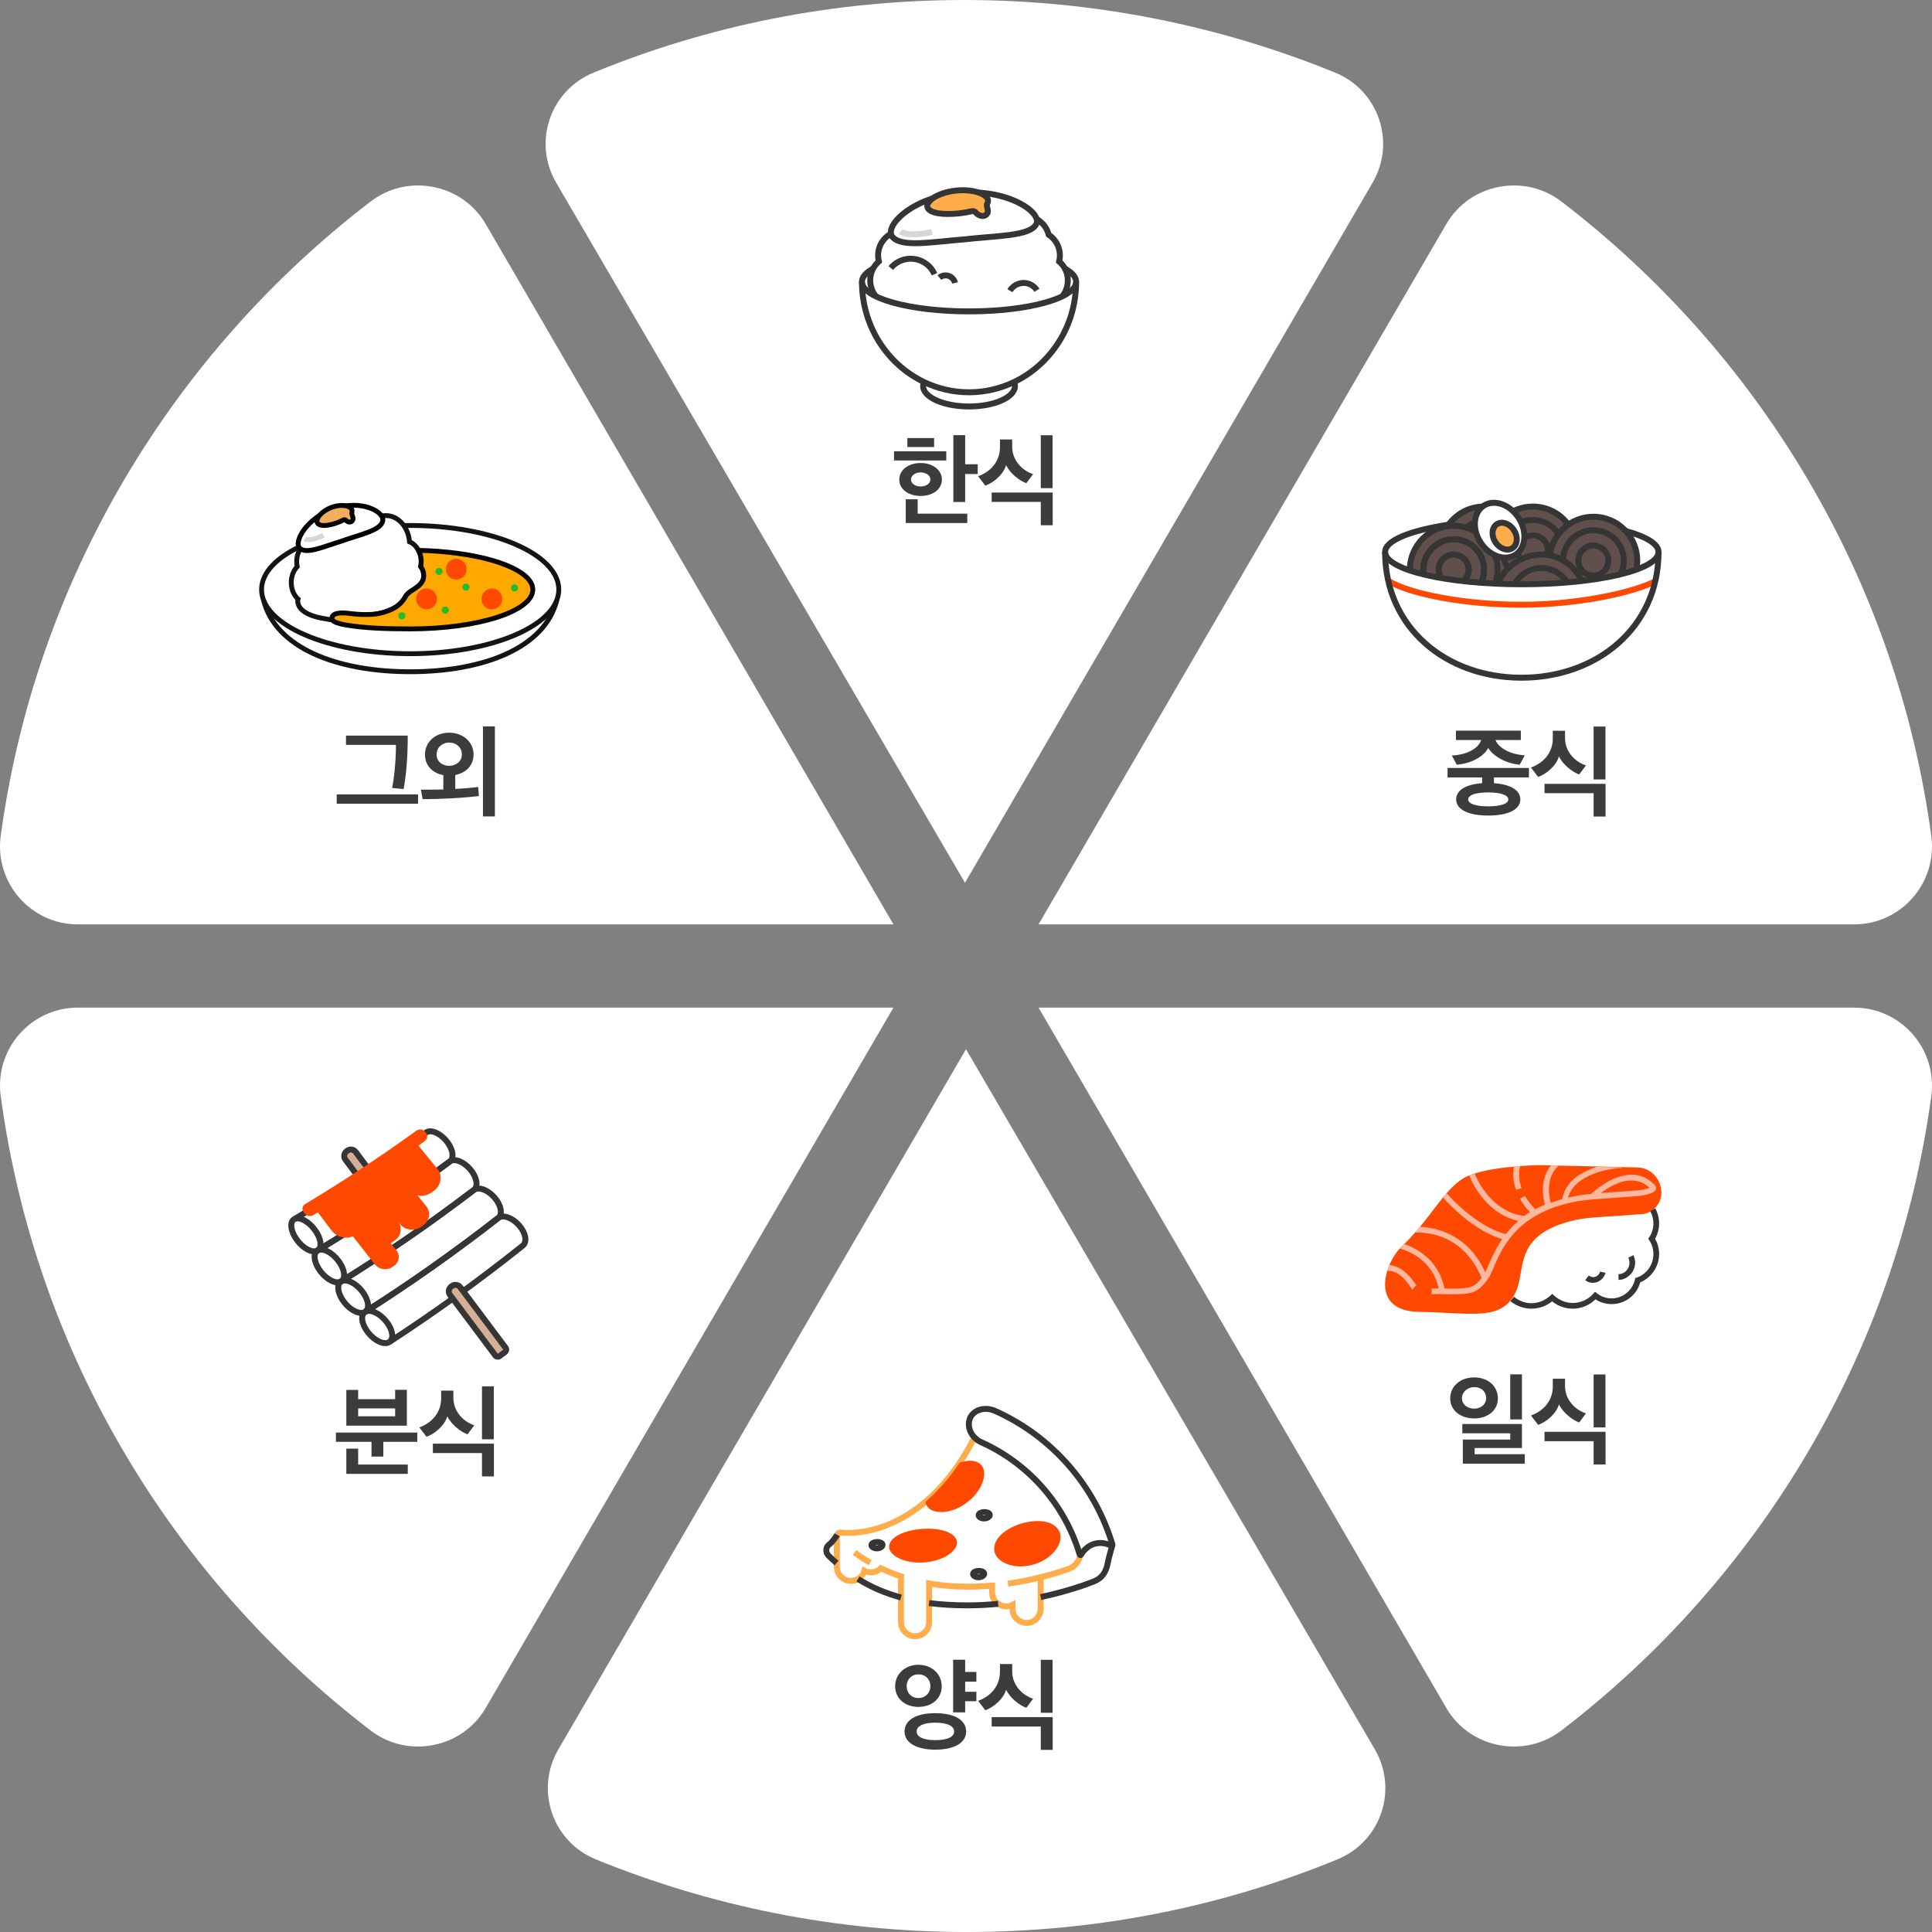 <svg width="325" height="325" viewBox="0 0 325 325" fill="none" xmlns="http://www.w3.org/2000/svg">
<rect x="0" y="0" width="325" height="325" fill="#808080" stroke="none"/>
<path d="M162.328 148.5L230.916 30.7C234.849 23.9 231.924 15.2 224.561 12.2C205.397 4.4 184.317 0 162.228 0C140.138 0 119.159 4.3 99.894 12.2C92.531 15.2 89.606 23.9 93.54 30.7L162.328 148.5Z" fill="white"/>
<path d="M150.296 155.5L81.709 37.7C77.775 30.9 68.596 29.1 62.343 33.9C29.058 59.4 5.96 97.4 0.11 140.7C-0.899 148.5 5.153 155.5 13.121 155.5H150.296Z" fill="white"/>
<path d="M174.705 155.5H311.879C319.847 155.5 325.899 148.5 324.89 140.7C319.04 97.3 295.942 59.4 262.657 33.9C256.404 29.1 247.225 30.9 243.292 37.7L174.705 155.5Z" fill="white"/>
<path d="M174.705 169.5L243.292 287.3C247.225 294.1 256.404 295.9 262.657 291.1C295.942 265.6 319.04 227.6 324.89 184.3C325.899 176.5 319.847 169.5 311.879 169.5H174.705Z" fill="white"/>
<path d="M162.5 176.5L93.913 294.3C89.98 301.1 92.904 309.8 100.268 312.8C119.432 320.6 140.512 325 162.601 325C184.69 325 205.67 320.7 224.935 312.8C232.298 309.8 235.223 301.1 231.289 294.3L162.5 176.5Z" fill="white"/>
<path d="M150.296 169.5H13.121C5.153 169.5 -0.899 176.5 0.11 184.3C5.96 227.7 29.058 265.6 62.343 291.1C68.596 295.9 77.775 294.1 81.709 287.3L150.296 169.5Z" fill="white"/>
<path d="M93.671 100.937C91.684 108.999 81.295 113 69 113C56.706 113 46.32 108.999 44.329 100.937" stroke="#141414" stroke-width="0.816" stroke-miterlimit="10"/>
<path d="M67.92 88.403C68.278 88.399 68.639 88.395 69 88.395C82.807 88.395 94 93.221 94 99.18C94 105.14 82.807 109.966 69 109.966C55.193 109.966 44 105.135 44 99.176C44 96.26 46.681 93.616 51.043 91.675" stroke="#141414" stroke-width="0.816" stroke-miterlimit="10"/>
<path d="M71.02 95.698C71.334 96.343 71.392 97.239 71.009 97.854C70.201 99.158 68.714 99.272 68.103 100.55C67.505 101.446 66.79 102.351 64.478 103.023C62.061 103.725 58.904 103.501 58.271 103.475C57.814 103.457 57.131 103.774 56.741 104.05C56.141 104.472 54.997 104.138 54.997 104.138C49.266 103.326 50.135 100.774 50.135 100.774C49.477 100.194 49.066 99.255 49.005 98.266C48.998 98.174 48.994 98.078 48.994 97.986C48.994 96.918 49.384 95.97 49.992 95.324C49.938 95.052 49.906 94.766 49.906 94.472C49.906 92.913 50.735 91.6 51.876 91.139C51.929 89.123 53.27 87.512 54.922 87.512C55.233 87.512 55.529 87.569 55.812 87.674C55.822 87.67 55.83 87.665 55.844 87.661C56.777 86.137 58.253 85.149 59.926 85.149C61.353 85.149 62.64 85.865 63.566 87.024C63.988 86.835 64.445 86.73 64.921 86.73C66.991 86.73 68.689 88.667 68.889 91.143C70.029 91.605 70.859 92.918 70.859 94.477C70.859 94.771 70.827 95.056 70.773 95.329C70.769 95.324 70.93 95.517 71.02 95.698Z" stroke="#141414" stroke-width="0.816" stroke-miterlimit="10"/>
<path d="M64.356 87.731C63.891 89.277 60.649 89.888 57.52 91.003C54.367 91.987 51.522 93.278 50.438 92.224C49.341 91.258 51.486 87.121 56.255 85.535C61.024 83.959 64.874 86.221 64.356 87.731Z" fill="white" stroke="black" stroke-width="0.816" stroke-miterlimit="10"/>
<path d="M57.703 87.511C57.992 87.335 58.167 87.498 58.167 87.498C58.439 87.814 58.95 87.963 59.218 87.66C59.519 87.326 59.361 86.949 59.233 86.637C59.186 86.523 59.158 86.338 59.208 86.127C59.226 86.053 59.233 85.978 59.229 85.904C59.19 85.135 57.642 84.7 55.872 85.32C54.099 85.939 53.037 87.274 53.377 87.933C53.713 88.604 55.093 88.49 56.569 87.985C56.998 87.836 57.406 87.66 57.767 87.471" fill="#F3AE5D"/>
<path d="M57.703 87.511C57.992 87.335 58.167 87.498 58.167 87.498C58.439 87.814 58.95 87.963 59.218 87.66C59.519 87.326 59.361 86.949 59.233 86.637C59.186 86.523 59.158 86.338 59.208 86.127C59.226 86.053 59.233 85.978 59.229 85.904C59.19 85.135 57.642 84.7 55.872 85.32C54.099 85.939 53.037 87.274 53.377 87.933C53.713 88.604 55.093 88.49 56.569 87.985C56.998 87.836 57.406 87.66 57.767 87.471" stroke="#050505" stroke-width="0.816" stroke-miterlimit="10"/>
<path d="M51.297 90.652C51.297 90.652 52.044 91.214 54.4 90.05" stroke="#D5D5D5" stroke-width="0.816" stroke-miterlimit="10"/>
<path d="M68.103 100.55C67.506 101.446 66.791 102.351 64.478 103.023C62.061 103.725 58.944 103.19 58.314 103.137C55.236 102.891 55.912 104.261 55.912 104.261C56.094 104.705 57.396 105.003 58.229 105.144C61.375 105.671 65.057 105.794 69.004 105.794C80.394 105.794 89.628 102.834 89.628 99.18C89.628 96.049 82.846 93.427 73.733 92.742C72.654 92.663 71.542 92.606 70.409 92.58C70.695 93.124 70.859 93.774 70.859 94.472C70.859 94.767 70.827 95.052 70.773 95.324C70.773 95.324 70.938 95.522 71.024 95.698C71.338 96.343 71.395 97.239 71.013 97.854C70.201 99.158 68.714 99.272 68.103 100.55Z" fill="#FFA800" stroke="#070707" stroke-width="0.816" stroke-miterlimit="10"/>
<circle cx="76.75" cy="95.75" r="1.75" fill="#FF4800"/>
<circle cx="82.75" cy="100.75" r="1.75" fill="#FF4800"/>
<circle cx="71.75" cy="100.75" r="1.75" fill="#FF4800"/>
<path d="M67.604 104.21C67.938 104.21 68.208 103.939 68.208 103.605C68.208 103.271 67.938 103 67.604 103C67.27 103 67 103.271 67 103.605C67 103.939 67.27 104.21 67.604 104.21Z" fill="#28BB28"/>
<path d="M73.851 96.723C74.185 96.723 74.455 96.452 74.455 96.118C74.455 95.784 74.185 95.513 73.851 95.513C73.518 95.513 73.247 95.784 73.247 96.118C73.247 96.452 73.518 96.723 73.851 96.723Z" fill="#28BB28"/>
<path d="M86.557 99.502C86.891 99.502 87.162 99.231 87.162 98.897C87.162 98.563 86.891 98.292 86.557 98.292C86.224 98.292 85.953 98.563 85.953 98.897C85.953 99.231 86.224 99.502 86.557 99.502Z" fill="#28BB28"/>
<path d="M78.393 99.377C78.727 99.377 78.997 99.106 78.997 98.772C78.997 98.438 78.727 98.167 78.393 98.167C78.06 98.167 77.789 98.438 77.789 98.772C77.789 99.106 78.06 99.377 78.393 99.377Z" fill="#28BB28"/>
<path d="M74.9 103.245C75.234 103.245 75.505 102.974 75.505 102.64C75.505 102.305 75.234 102.035 74.9 102.035C74.567 102.035 74.296 102.305 74.296 102.64C74.296 102.974 74.567 103.245 74.9 103.245Z" fill="#28BB28"/>
<path d="M179.125 45.171C180.342 45.841 181.025 46.597 181.025 47.399C181.025 54.869 176.753 61.306 170.595 64.262C168.289 65.368 165.724 65.989 163.014 65.989C160.305 65.989 157.736 65.368 155.43 64.262C149.271 61.306 145 54.869 145 47.399C145 46.597 145.682 45.841 146.899 45.171" stroke="#353535" stroke-miterlimit="10"/>
<path d="M155.43 64.262C155.335 64.48 155.282 64.702 155.282 64.928C155.282 66.832 158.743 68.377 163.01 68.377C167.278 68.377 170.739 66.832 170.739 64.928C170.739 64.702 170.686 64.476 170.591 64.262" stroke="#353535" stroke-miterlimit="10"/>
<path d="M178.69 49.853C179.29 49.13 179.627 48.16 179.627 47.148C179.627 45.882 179.064 44.751 178.172 43.987C178.254 43.662 178.299 43.325 178.299 42.975C178.299 41.512 177.547 40.229 176.408 39.481C175.952 37.672 174.315 36.332 172.367 36.332C172.363 36.332 172.359 36.332 172.35 36.332C169.74 34.569 166.509 33.561 163.006 33.561C158.024 33.561 153.588 35.596 150.706 38.967C148.979 39.477 147.713 41.072 147.713 42.967C147.713 43.317 147.762 43.654 147.841 43.979C146.953 44.743 146.385 45.874 146.385 47.14C146.385 48.151 146.747 49.134 147.347 49.857" stroke="#353535" stroke-miterlimit="10"/>
<path d="M174.283 37.771C173.152 39.744 167.635 39.646 162.196 40.266C156.741 40.702 151.726 41.644 150.172 39.9C148.577 38.268 153.091 33.253 161.362 32.459C169.629 31.683 175.491 35.863 174.283 37.771Z" fill="white" stroke="#353535" stroke-miterlimit="10"/>
<path d="M163.302 35.567C163.825 35.411 164.075 35.682 164.075 35.682C164.453 36.188 165.263 36.538 165.781 36.205C166.357 35.835 166.18 35.276 166.044 34.815C165.995 34.647 165.991 34.388 166.118 34.116C166.168 34.022 166.197 33.923 166.205 33.82C166.32 32.764 163.853 31.728 160.774 32.065C157.691 32.398 155.623 33.911 156.03 34.91C156.433 35.921 158.747 36.163 161.309 35.896C162.053 35.814 162.768 35.695 163.413 35.539" fill="#FFAD4A"/>
<path d="M163.302 35.567C163.825 35.411 164.075 35.682 164.075 35.682C164.453 36.188 165.263 36.538 165.781 36.205C166.357 35.835 166.18 35.276 166.044 34.815C165.995 34.647 165.991 34.388 166.118 34.116C166.168 34.022 166.197 33.923 166.205 33.82C166.32 32.764 163.853 31.728 160.774 32.065C157.691 32.398 155.623 33.911 156.03 34.91C156.433 35.921 158.747 36.163 161.309 35.896C162.053 35.814 162.768 35.695 163.413 35.539" stroke="#353535" stroke-miterlimit="10"/>
<path d="M151.496 38.959C151.496 38.959 152.606 39.937 156.778 39.029" stroke="#D6D6D6" stroke-miterlimit="10"/>
<path d="M181.025 47.399C181.025 50.149 172.959 52.382 163.014 52.382C153.07 52.382 145 50.153 145 47.399" stroke="#353535" stroke-miterlimit="10"/>
<path d="M174.439 48.825C174.122 48.336 173.645 47.946 173.053 47.74C171.837 47.325 170.525 47.839 169.892 48.899" stroke="#353535" stroke-miterlimit="10"/>
<path d="M160.654 47.596C160.572 47.247 160.383 46.926 160.083 46.684C159.466 46.19 158.607 46.215 158.023 46.692" stroke="#353535" stroke-miterlimit="10"/>
<path d="M157.202 46.133C156.819 45.261 156.153 44.509 155.245 44.032C153.391 43.049 151.15 43.539 149.851 45.084" stroke="#353535" stroke-miterlimit="10"/>
<path d="M159.18 77.463V75.916H150.391V77.463H159.18ZM158.449 80.676C158.449 79.078 156.919 77.888 154.879 77.888C152.788 77.888 151.275 79.078 151.275 80.676C151.275 82.291 152.805 83.43 154.879 83.43C156.919 83.43 158.449 82.291 158.449 80.676ZM152.635 75.202H157.14V73.689H152.635V75.202ZM162.359 73.196H160.37V84.45H162.359V79.741H164.467V78.092H162.359V73.196ZM162.716 87.986V86.405H154.369V83.991H152.363V87.986H162.716ZM153.247 80.676C153.247 79.962 153.995 79.469 154.879 79.469C155.746 79.469 156.511 79.962 156.511 80.676C156.511 81.356 155.746 81.832 154.879 81.832C153.995 81.832 153.247 81.356 153.247 80.676ZM177.068 82.121V73.213H175.079V82.121H177.068ZM166.817 82.852V84.433H175.079V88.36H177.085V82.852H166.817ZM173.787 79.758C172.002 79.18 170.268 77.497 170.268 75.134V73.927H168.211V75.236C168.211 77.531 166.749 79.316 164.539 80.115L165.746 81.696C167.157 81.203 168.806 79.792 169.248 78.245C169.911 79.639 171.492 80.863 172.648 81.288L173.787 79.758Z" fill="#3C3C3C"/>
<path d="M256.498 246.224V244.626H248.066V243.589H256.022V239.543H245.992V241.107H254.05V242.161H246.077V246.224H256.498ZM256.022 238.778V231.196H254.05V238.778H256.022ZM243.952 235.225C243.952 237.299 245.737 238.608 247.981 238.608C250.293 238.608 251.976 237.248 251.976 235.225C251.976 233.168 250.293 231.706 247.981 231.706C245.652 231.706 243.952 233.202 243.952 235.225ZM245.924 235.208C245.924 234.188 246.859 233.338 247.981 233.338C249.256 233.338 250.004 234.171 250.004 235.208C250.004 236.143 249.222 236.959 247.981 236.959C246.808 236.959 245.924 236.228 245.924 235.208ZM270.068 240.121V231.213H268.079V240.121H270.068ZM259.817 240.852V242.433H268.079V246.36H270.085V240.852H259.817ZM266.787 237.758C265.002 237.18 263.268 235.497 263.268 233.134V231.927H261.211V233.236C261.211 235.531 259.749 237.316 257.539 238.115L258.746 239.696C260.157 239.203 261.806 237.792 262.248 236.245C262.911 237.639 264.492 238.863 265.648 239.288L266.787 237.758Z" fill="#3C3C3C"/>
<path d="M68.444 239.826V233.791H66.472V235.372H60.25V233.808H58.261V239.826H68.444ZM64.483 245.028V242.546H70.195V240.982H56.51V242.546H62.494V245.028H64.483ZM68.597 247.935V246.371H60.25V243.685H58.261V247.935H68.597ZM66.472 238.245H60.25V236.919H66.472V238.245ZM83.068 242.121V233.213H81.079V242.121H83.068ZM72.817 242.852V244.433H81.079V248.36H83.085V242.852H72.817ZM79.787 239.758C78.002 239.18 76.268 237.497 76.268 235.134V233.927H74.211V235.236C74.211 237.531 72.749 239.316 70.539 240.115L71.746 241.696C73.157 241.203 74.806 239.792 75.248 238.245C75.911 239.639 77.492 240.863 78.648 241.288L79.787 239.758Z" fill="#3C3C3C"/>
<path d="M70.326 135.201V133.637H56.641V135.201H70.326ZM68.592 123.743H58.205V125.307H66.603C66.62 127.806 66.297 131.036 65.957 132.549L67.895 132.736C68.252 130.849 68.592 128.044 68.592 123.743ZM80.564 133.909L80.428 132.379C79.306 132.532 77.997 132.634 76.586 132.719V130.373C78.388 130.016 79.663 128.741 79.663 126.939C79.663 124.814 77.878 123.25 75.549 123.25C73.22 123.25 71.486 124.831 71.486 126.939C71.486 128.775 72.761 130.067 74.58 130.39V132.804C73.356 132.838 72.081 132.838 70.806 132.838C70.891 133.365 70.993 133.909 71.095 134.436C73.934 134.436 77.946 134.232 80.564 133.909ZM83.25 122.196H81.244V137.343H83.25V122.196ZM77.691 126.939C77.691 128.112 76.671 128.826 75.549 128.826C74.427 128.826 73.441 128.112 73.441 126.939C73.441 125.715 74.41 124.916 75.549 124.916C76.705 124.916 77.691 125.664 77.691 126.939Z" fill="#3C3C3C"/>
<path d="M164.246 282.885V281.253H162.359V279.196H160.336V288.053H162.359V286.183H164.246V284.585H162.359V282.885H164.246ZM162.529 291.266C162.529 289.379 160.625 288.189 157.327 288.189C154.08 288.189 152.159 289.379 152.159 291.266C152.159 293.119 154.08 294.326 157.327 294.326C160.625 294.326 162.529 293.119 162.529 291.266ZM157.327 289.787C159.35 289.787 160.506 290.348 160.506 291.266C160.506 292.184 159.35 292.728 157.327 292.728C155.355 292.728 154.199 292.184 154.199 291.266C154.199 290.348 155.355 289.787 157.327 289.787ZM150.578 283.65C150.578 285.792 152.329 287.135 154.488 287.135C156.698 287.135 158.415 285.792 158.415 283.65C158.415 281.542 156.681 280.046 154.488 280.046C152.295 280.046 150.578 281.576 150.578 283.65ZM152.516 283.633C152.516 282.562 153.298 281.661 154.488 281.661C155.729 281.661 156.511 282.545 156.511 283.633C156.511 284.789 155.678 285.639 154.488 285.639C153.315 285.639 152.516 284.806 152.516 283.633ZM177.068 288.121V279.213H175.079V288.121H177.068ZM166.817 288.852V290.433H175.079V294.36H177.085V288.852H166.817ZM173.787 285.758C172.002 285.18 170.268 283.497 170.268 281.134V279.927H168.211V281.236C168.211 283.531 166.749 285.316 164.539 286.115L165.746 287.696C167.157 287.203 168.806 285.792 169.248 284.245C169.911 285.639 171.492 286.863 172.648 287.288L173.787 285.758Z" fill="#3C3C3C"/>
<path d="M257.195 130.781V129.183H243.51V130.781H249.324V131.75C246.553 131.937 244.955 132.957 244.955 134.47C244.955 136.153 246.927 137.19 250.344 137.19C253.778 137.19 255.75 136.153 255.75 134.47C255.75 132.957 254.135 131.937 251.313 131.75V130.781H257.195ZM256.498 127.058C254.475 126.973 252.18 126.021 251.568 124.491H255.835V122.91H244.921V124.491H249.171C248.644 126.021 246.587 126.99 244.224 127.092C244.496 127.602 244.785 128.112 245.057 128.639C247.454 128.435 249.579 127.313 250.344 125.817C251.228 127.279 253.438 128.452 255.648 128.639L256.498 127.058ZM253.727 134.487C253.727 135.218 252.384 135.643 250.327 135.643C248.287 135.643 246.978 135.218 246.978 134.487C246.978 133.722 248.287 133.297 250.327 133.297C252.384 133.297 253.727 133.722 253.727 134.487ZM270.068 131.121V122.213H268.079V131.121H270.068ZM259.817 131.852V133.433H268.079V137.36H270.085V131.852H259.817ZM266.787 128.758C265.002 128.18 263.268 126.497 263.268 124.134V122.927H261.211V124.236C261.211 126.531 259.749 128.316 257.539 129.115L258.746 130.696C260.157 130.203 261.806 128.792 262.248 127.245C262.911 128.639 264.492 129.863 265.648 130.288L266.787 128.758Z" fill="#3C3C3C"/>
<path d="M181.688 261.714C181.586 262.229 181.354 262.69 181.024 263.07C180.699 263.451 180.267 263.747 179.781 263.92C179.232 264.114 178.551 264.343 177.757 264.584C176.966 264.82 176.062 265.078 175.06 265.327V270.64C175.06 271.946 173.999 273.003 172.697 273.003C171.387 273.003 170.33 271.942 170.33 270.64V269.96C170.009 270.125 169.641 270.222 169.257 270.222C167.951 270.222 166.894 269.161 166.894 267.855V266.722C166.894 266.722 166.894 266.722 166.89 266.722C165.58 266.836 164.227 266.908 162.836 266.908C160.71 266.908 158.513 266.752 156.298 266.367V272.876C156.298 274.187 155.237 275.243 153.935 275.243C152.625 275.243 151.568 274.182 151.568 272.876V265.408C151.568 265.332 151.572 265.26 151.581 265.184C150.435 264.803 149.298 264.347 148.178 263.814C147.747 264.241 147.16 264.503 146.509 264.503C146.111 264.503 145.739 264.406 145.414 264.233C145.135 265.218 144.226 265.94 143.144 265.94C141.834 265.94 140.777 264.879 140.777 263.578V258.396C140.777 258.079 141.044 257.77 141.424 257.808C142.206 257.884 143.123 257.893 144.138 257.791C144.577 257.753 145.034 257.69 145.507 257.605C146.559 257.419 147.688 257.123 148.867 256.684C153.703 254.883 159.379 250.673 163.935 241.81C164.248 242.136 164.629 242.41 165.06 242.6C173.129 246.223 179.211 253.214 181.688 261.701C181.688 261.709 181.688 261.709 181.688 261.714Z" fill="white" stroke="#FFAD4A" stroke-miterlimit="10"/>
<path d="M146.386 262.872C145.494 262.36 144.611 261.794 143.753 261.16" stroke="#FFAD4A" stroke-miterlimit="10"/>
<path d="M175.06 265.323C173.446 265.729 171.586 266.118 169.557 266.405" stroke="#FFAD4A" stroke-miterlimit="10"/>
<path d="M178.146 257.495C179.109 259.207 177.351 262.153 173.902 263.172C170.453 264.195 167.376 262.681 167.249 260.72C167.11 258.738 169.248 257.068 171.856 256.274C174.477 255.521 177.182 255.758 178.146 257.495Z" fill="#FF4800"/>
<path d="M160.913 259.072C161.462 260.539 159.091 262.555 155.503 262.825C151.914 263.1 149.264 261.473 149.585 259.938C149.898 258.387 152.358 257.415 155.072 257.191C157.789 257.001 160.368 257.588 160.913 259.072Z" fill="#FF4800"/>
<path d="M148.457 259.807C148.538 260.091 148.136 260.45 147.549 260.467C146.961 260.488 146.534 260.154 146.598 259.867C146.657 259.575 147.067 259.414 147.515 259.397C147.959 259.389 148.377 259.524 148.457 259.807Z" stroke="#353535" stroke-miterlimit="10"/>
<path d="M166.492 254.773C166.573 255.057 166.171 255.416 165.584 255.433C164.996 255.454 164.569 255.12 164.633 254.833C164.692 254.541 165.102 254.38 165.55 254.363C165.994 254.351 166.412 254.486 166.492 254.773Z" stroke="#353535" stroke-miterlimit="10"/>
<path d="M165.554 264.664C165.634 264.947 165.233 265.306 164.645 265.323C164.058 265.344 163.631 265.01 163.694 264.723C163.753 264.431 164.163 264.271 164.611 264.254C165.055 264.245 165.474 264.376 165.554 264.664Z" stroke="#353535" stroke-miterlimit="10"/>
<path d="M164.878 246.256C164.037 245.572 162.781 245.589 161.437 246.062C159.59 248.818 157.637 250.965 155.676 252.626C155.706 252.791 155.748 252.956 155.816 253.112C156.517 254.761 159.797 254.921 162.663 252.749C165.533 250.58 166.273 247.377 164.878 246.256Z" fill="#FF4800"/>
<path d="M140.718 262.935C140.262 262.533 139.814 262.119 139.37 261.68C138.82 261.139 138.892 260.221 139.526 259.773C140.118 259.355 140.819 258.18 140.819 258.18" stroke="#353535" stroke-miterlimit="10"/>
<path d="M151.56 268.734C148.935 268.016 146.543 266.988 144.332 265.615" stroke="#353535" stroke-miterlimit="10"/>
<path d="M167.909 269.799C166.252 269.96 164.531 270.053 162.769 270.053C160.465 270.053 158.31 269.926 156.285 269.664" stroke="#353535" stroke-miterlimit="10"/>
<path d="M187.102 259.976L186.51 262.162C186.451 262.39 186.409 262.622 186.366 262.85C186.079 264.431 185.394 265.488 184.016 266.025C183.319 266.295 182.579 266.574 181.979 266.773C180.276 267.343 177.892 268.054 175.06 268.666" stroke="#353535" stroke-miterlimit="10"/>
<path d="M163.931 241.814C163.136 240.998 162.764 239.849 163.102 238.758C163.441 237.68 164.54 237 165.816 237C166.336 237 166.881 237.11 167.418 237.355C176.941 241.632 184.139 249.849 187.14 259.837C187.169 259.951 187.064 260.057 186.954 260.023C186.332 259.71 185.698 259.562 185.09 259.562C183.805 259.562 182.621 260.238 181.844 261.54C181.844 261.54 181.801 261.616 181.73 261.591C181.649 261.561 181.62 261.477 181.586 261.358C179.046 253.028 173.018 246.185 165.064 242.609C164.624 242.41 164.244 242.14 163.931 241.814Z" stroke="#353535" stroke-miterlimit="10"/>
<path d="M257.023 92.585C257.023 88.514 253.724 85.211 249.649 85.211C245.579 85.211 242.275 88.51 242.275 92.585C242.275 94.483 242.997 96.209 244.177 97.514C247.186 97.942 250.646 98.21 254.342 98.271C255.981 96.919 257.023 94.872 257.023 92.585Z" fill="#604F4A"/>
<path d="M265.229 92.585C265.229 88.514 261.93 85.211 257.855 85.211C253.781 85.211 250.485 88.51 250.485 92.585C250.485 94.463 251.188 96.174 252.345 97.476C252.589 97.751 252.853 98.007 253.136 98.244C254.075 98.271 255.03 98.286 256.003 98.286C258.371 98.286 260.655 98.202 262.801 98.045C264.29 96.694 265.229 94.75 265.229 92.585Z" fill="#604F4A"/>
<path d="M268.04 86.925C263.969 86.925 260.666 90.225 260.666 94.299C260.666 95.697 261.063 96.999 261.739 98.114C267.368 97.774 272.156 96.942 275.253 95.823C275.357 95.33 275.414 94.822 275.414 94.299C275.414 90.228 272.111 86.925 268.04 86.925Z" fill="#604F4A"/>
<path d="M259.288 93.291C256.076 93.291 253.349 95.349 252.341 98.217C253.533 98.263 254.759 98.286 256.003 98.286C259.608 98.286 263.018 98.091 266.058 97.74C264.92 95.124 262.32 93.291 259.288 93.291Z" fill="#604F4A"/>
<path d="M251.914 95.819C251.914 91.748 248.614 88.445 244.54 88.445C240.465 88.445 237.166 91.744 237.166 95.819C237.166 95.869 237.174 95.918 237.174 95.972C240.515 97.094 245.609 97.908 251.52 98.183C251.769 97.438 251.914 96.648 251.914 95.819Z" fill="#604F4A"/>
<path fill-rule="evenodd" clip-rule="evenodd" d="M243.269 87.968C244.699 85.996 247.023 84.711 249.65 84.711C251.271 84.711 252.781 85.2 254.033 86.04L253.476 86.871C252.384 86.138 251.068 85.711 249.65 85.711C247.357 85.711 245.328 86.831 244.078 88.555L243.269 87.968ZM249.65 88.193C248.62 88.193 247.675 88.546 246.927 89.135L246.308 88.35C247.225 87.626 248.388 87.193 249.65 87.193C250.576 87.193 251.447 87.429 252.208 87.836L251.735 88.718C251.114 88.385 250.404 88.193 249.65 88.193Z" fill="#353535"/>
<path fill-rule="evenodd" clip-rule="evenodd" d="M269.447 100.961C265.43 101.716 260.697 102.23 255.992 102.23C251.278 102.23 246.589 101.792 242.605 101.073C238.638 100.357 235.316 99.353 233.37 98.192L233.883 97.333C235.668 98.399 238.843 99.378 242.783 100.089C246.707 100.797 251.336 101.23 255.992 101.23C260.629 101.23 265.299 100.723 269.263 99.978C273.239 99.231 276.459 98.253 278.218 97.331L278.682 98.217C276.79 99.208 273.452 100.208 269.447 100.961Z" fill="#FF4800"/>
<path fill-rule="evenodd" clip-rule="evenodd" d="M257.856 87.971C255.31 87.971 253.247 90.035 253.247 92.581C253.247 93.595 253.57 94.528 254.121 95.284L253.312 95.873C252.641 94.949 252.247 93.812 252.247 92.581C252.247 89.483 254.758 86.971 257.856 86.971C259.793 86.971 261.5 87.954 262.509 89.444L261.681 90.005C260.849 88.777 259.447 87.971 257.856 87.971Z" fill="#353535"/>
<path fill-rule="evenodd" clip-rule="evenodd" d="M250.051 91.533C250.565 87.679 253.864 84.711 257.856 84.711C260.482 84.711 262.807 85.996 264.237 87.968L263.427 88.555C262.177 86.831 260.148 85.711 257.856 85.711C254.371 85.711 251.491 88.302 251.042 91.665L250.051 91.533Z" fill="#353535"/>
<path fill-rule="evenodd" clip-rule="evenodd" d="M257.86 90.556C256.738 90.556 255.832 91.463 255.832 92.585C255.832 93.041 255.981 93.46 256.236 93.801L255.435 94.4C255.056 93.893 254.832 93.265 254.832 92.585C254.832 90.911 256.186 89.556 257.86 89.556C259.533 89.556 260.887 90.911 260.887 92.585C260.887 92.908 260.837 93.22 260.74 93.516L259.79 93.204C259.854 93.01 259.887 92.803 259.887 92.585C259.887 91.463 258.981 90.556 257.86 90.556Z" fill="#353535"/>
<path fill-rule="evenodd" clip-rule="evenodd" d="M268.04 92.271C266.92 92.271 266.012 93.179 266.012 94.299C266.012 95.419 266.92 96.327 268.04 96.327C269.16 96.327 270.068 95.419 270.068 94.299C270.068 93.179 269.16 92.271 268.04 92.271ZM265.012 94.299C265.012 92.627 266.368 91.271 268.04 91.271C269.712 91.271 271.068 92.627 271.068 94.299C271.068 95.972 269.712 97.327 268.04 97.327C266.368 97.327 265.012 95.972 265.012 94.299Z" fill="#353535"/>
<path fill-rule="evenodd" clip-rule="evenodd" d="M259.288 96.055C257.522 96.055 255.988 97.05 255.212 98.513L254.329 98.044C255.271 96.268 257.136 95.055 259.288 95.055C261.306 95.055 263.067 96.122 264.055 97.717L263.205 98.244C262.39 96.929 260.943 96.055 259.288 96.055Z" fill="#353535"/>
<path fill-rule="evenodd" clip-rule="evenodd" d="M251.504 98.073C252.592 94.994 255.882 92.791 259.288 92.791C262.527 92.791 265.303 94.75 266.514 97.541L265.596 97.939C264.538 95.498 262.113 93.791 259.288 93.791C256.271 93.791 253.383 95.758 252.447 98.407L251.504 98.073Z" fill="#353535"/>
<path fill-rule="evenodd" clip-rule="evenodd" d="M233.5 92.852C233.5 105.225 243.459 113.504 255.939 113.504C268.422 113.504 278.5 105.221 278.5 92.852H279.5C279.5 105.884 268.857 114.504 255.939 114.504C243.017 114.504 232.5 105.881 232.5 92.852H233.5Z" fill="#353535"/>
<path fill-rule="evenodd" clip-rule="evenodd" d="M244.536 91.21C241.99 91.21 239.927 93.273 239.927 95.819C239.927 96.062 239.953 96.305 239.993 96.559L239.005 96.714C238.961 96.433 238.927 96.134 238.927 95.819C238.927 92.721 241.438 90.21 244.536 90.21C247.634 90.21 250.146 92.721 250.146 95.819C250.146 96.697 249.94 97.519 249.584 98.255L248.684 97.82C248.977 97.212 249.146 96.537 249.146 95.819C249.146 93.273 247.082 91.21 244.536 91.21Z" fill="#353535"/>
<path fill-rule="evenodd" clip-rule="evenodd" d="M236.666 95.819C236.666 91.468 240.189 87.945 244.54 87.945C248.891 87.945 252.414 91.472 252.414 95.819C252.414 96.705 252.263 97.553 251.994 98.344L251.047 98.022C251.282 97.33 251.414 96.59 251.414 95.819C251.414 92.024 248.338 88.945 244.54 88.945C240.742 88.945 237.666 92.021 237.666 95.819C237.666 95.819 237.666 95.821 237.666 95.828L237.668 95.856L237.669 95.859C237.67 95.883 237.674 95.925 237.674 95.972H236.674C236.674 95.966 236.673 95.959 236.671 95.931L236.671 95.927C236.669 95.904 236.666 95.863 236.666 95.819Z" fill="#353535"/>
<path fill-rule="evenodd" clip-rule="evenodd" d="M238.931 95.819C238.931 92.721 241.442 90.21 244.54 90.21C247.638 90.21 250.149 92.721 250.149 95.819C250.149 96.693 249.944 97.519 249.588 98.255L248.688 97.82C248.981 97.212 249.149 96.534 249.149 95.819C249.149 93.273 247.086 91.21 244.54 91.21C241.994 91.21 239.931 93.273 239.931 95.819H238.931Z" fill="#353535"/>
<path fill-rule="evenodd" clip-rule="evenodd" d="M244.54 93.791C243.419 93.791 242.512 94.698 242.512 95.819C242.512 96.24 242.643 96.632 242.865 96.959L242.038 97.52C241.71 97.037 241.512 96.451 241.512 95.819C241.512 94.145 242.866 92.791 244.54 92.791C246.214 92.791 247.568 94.145 247.568 95.819C247.568 96.758 247.141 97.591 246.476 98.146L245.835 97.379C246.285 97.003 246.568 96.446 246.568 95.819C246.568 94.698 245.662 93.791 244.54 93.791Z" fill="#353535"/>
<path fill-rule="evenodd" clip-rule="evenodd" d="M241.512 95.819C241.512 94.145 242.866 92.791 244.54 92.791C246.214 92.791 247.568 94.145 247.568 95.819C247.568 96.757 247.142 97.594 246.475 98.148L245.836 97.378C246.284 97.007 246.568 96.447 246.568 95.819C246.568 94.698 245.662 93.791 244.54 93.791C243.419 93.791 242.512 94.698 242.512 95.819C242.512 96.243 242.641 96.633 242.863 96.956L242.04 97.523C241.704 97.037 241.512 96.449 241.512 95.819Z" fill="#353535"/>
<path fill-rule="evenodd" clip-rule="evenodd" d="M234.098 91.83C233.655 92.225 233.5 92.568 233.5 92.852C233.5 93.302 233.904 93.889 235.051 94.531C236.157 95.148 237.791 95.721 239.852 96.208C243.967 97.18 249.676 97.786 256 97.786C262.324 97.786 268.033 97.18 272.148 96.208C274.209 95.721 275.843 95.148 276.949 94.531C278.096 93.889 278.5 93.302 278.5 92.852C278.5 92.451 278.182 91.936 277.263 91.361C276.372 90.802 275.043 90.271 273.341 89.802L273.607 88.838C275.35 89.319 276.784 89.88 277.794 90.513C278.777 91.129 279.5 91.904 279.5 92.852C279.5 93.902 278.616 94.745 277.436 95.404C276.214 96.086 274.479 96.685 272.378 97.181C268.168 98.176 262.377 98.786 256 98.786C249.623 98.786 243.832 98.176 239.622 97.181C237.521 96.685 235.786 96.086 234.564 95.404C233.384 94.745 232.5 93.902 232.5 92.852C232.5 92.171 232.877 91.579 233.433 91.084C233.99 90.587 234.779 90.138 235.737 89.735C237.659 88.927 240.374 88.253 243.603 87.767L243.751 88.756C240.561 89.236 237.938 89.894 236.125 90.657C235.217 91.039 234.54 91.436 234.098 91.83Z" fill="#353535"/>
<path fill-rule="evenodd" clip-rule="evenodd" d="M260.22 93.374C260.681 89.459 264.007 86.425 268.041 86.425C272.391 86.425 275.914 89.953 275.914 94.299C275.914 94.859 275.853 95.401 275.743 95.925L274.765 95.72C274.861 95.259 274.914 94.786 274.914 94.299C274.914 90.504 271.839 87.425 268.041 87.425C264.52 87.425 261.615 90.074 261.213 93.491L260.22 93.374Z" fill="#353535"/>
<path fill-rule="evenodd" clip-rule="evenodd" d="M262.431 94.303C262.431 91.205 264.942 88.694 268.041 88.694C271.139 88.694 273.65 91.205 273.65 94.303C273.65 95.218 273.427 96.078 273.038 96.841L272.147 96.386C272.468 95.758 272.65 95.053 272.65 94.303C272.65 91.757 270.586 89.694 268.041 89.694C265.495 89.694 263.431 91.757 263.431 94.303H262.431Z" fill="#353535"/>
<path d="M254.934 93.312C256.697 92.171 256.932 89.399 255.458 87.123C253.985 84.846 251.36 83.925 249.597 85.067C247.833 86.208 247.599 88.979 249.072 91.256C250.546 93.533 253.17 94.453 254.934 93.312Z" fill="white"/>
<path fill-rule="evenodd" clip-rule="evenodd" d="M249.869 85.487C248.43 86.417 248.1 88.833 249.492 90.984C250.885 93.136 253.224 93.823 254.662 92.892C256.1 91.961 256.431 89.546 255.039 87.394C253.646 85.243 251.307 84.556 249.869 85.487ZM248.653 91.528C247.097 89.125 247.236 85.999 249.325 84.647C251.414 83.295 254.323 84.448 255.878 86.851C257.433 89.254 257.294 92.38 255.206 93.732C253.117 95.084 250.208 93.93 248.653 91.528Z" fill="#353535"/>
<path d="M254.421 92.213C255.284 91.655 255.397 90.299 254.675 89.183C253.953 88.068 252.669 87.616 251.807 88.174C250.945 88.732 250.831 90.089 251.553 91.204C252.275 92.32 253.559 92.771 254.421 92.213Z" fill="#FFAD4A"/>
<path fill-rule="evenodd" clip-rule="evenodd" d="M252.079 88.594C251.542 88.941 251.332 89.942 251.973 90.933C252.614 91.923 253.613 92.141 254.15 91.793C254.686 91.446 254.897 90.445 254.256 89.455C253.614 88.464 252.615 88.247 252.079 88.594ZM251.133 91.476C250.33 90.236 250.347 88.523 251.535 87.754C252.723 86.985 254.292 87.671 255.095 88.911C255.898 90.152 255.881 91.864 254.693 92.633C253.505 93.402 251.936 92.716 251.133 91.476Z" fill="#353535"/>
<g clip-path="url(#clip0)">
<path d="M248.045 197.384L247.163 197.73C247.431 197.615 247.738 197.499 248.045 197.384Z" fill="#FFB79E"/>
<path d="M275.257 196.384L259.022 196C258.523 196 249.58 196.192 246.202 198.191C242.825 200.191 240.407 205.342 235.878 209.61C232.769 212.531 230.351 220.566 238.718 220.682C247.43 220.797 252.727 222.412 255.03 217.222C256.604 213.723 254.761 208.418 263.013 205.765C264.664 205.227 266.391 204.919 268.118 204.804L275.833 204.266C277.867 204.266 279.479 202.613 279.479 200.613C279.479 198.614 277.905 196.346 275.257 196.384Z" fill="#FF4800"/>
<path d="M242.019 216.722C241.636 216.722 241.252 216.722 240.83 216.722V217.683C241.943 217.683 242.902 217.721 243.747 217.721C247.47 217.721 248.391 217.644 250.156 215.376C250.54 214.876 250.924 214.031 251.308 213.108C252.69 209.955 254.801 205.227 262.093 202.882C263.897 202.305 265.854 201.92 267.889 201.767L275.757 201.19C277.407 200.959 278.367 200.575 278.559 200.075C278.635 199.806 278.597 199.575 278.367 199.345C277.292 198.191 275.987 197.615 274.49 197.615C274.452 197.615 274.452 197.615 274.413 197.615C271.266 197.615 268.311 200.229 267.658 200.844C266.315 200.959 265.01 201.152 263.782 201.459C264.05 200.46 264.665 199.575 265.624 198.806C268.196 196.807 272.341 196.423 272.84 196.5L272.878 196.384L268.656 196.269C267.466 196.653 266.277 197.192 265.24 197.922C263.859 198.96 263.053 200.229 262.784 201.728C262.477 201.805 262.17 201.882 261.863 201.997C261.517 202.113 261.172 202.228 260.865 202.343C259.905 198.614 261.402 196.769 262.208 196.077L260.903 196.038C260.75 196.231 260.558 196.5 260.404 196.769C259.752 197.884 259.138 199.806 259.867 202.651C259.291 202.882 258.754 203.151 258.255 203.42C257.564 202.689 256.988 201.959 256.528 201.19L255.683 201.651C256.105 202.42 256.681 203.189 257.372 203.881C257.027 204.073 256.72 204.304 256.413 204.535C250.617 203.881 248.161 197.691 248.084 197.422C247.777 197.538 247.47 197.615 247.163 197.73C247.278 198.076 249.619 204.112 255.415 205.38C254.57 206.111 253.879 206.841 253.304 207.61C248.698 206.38 244.591 202.113 243.363 200.729C243.171 200.959 242.941 201.228 242.749 201.459C244.092 202.958 248.045 207.034 252.69 208.456C251.653 209.955 251.001 211.455 250.425 212.723C250.233 213.185 250.041 213.646 249.849 214.031C246.894 207.533 241.521 206.495 238.872 206.38C238.604 206.688 238.335 207.034 238.066 207.341C240.024 207.264 246.203 207.649 249.235 214.992C247.853 216.683 247.239 216.76 243.747 216.76C243.516 216.76 243.286 216.76 243.017 216.76C241.981 211.993 238.45 210.032 236.224 209.263C236.109 209.379 235.994 209.494 235.878 209.609C235.763 209.725 235.61 209.879 235.495 210.032C237.375 210.571 240.983 212.185 242.019 216.722ZM274.413 198.576C274.452 198.576 274.452 198.576 274.49 198.576C275.603 198.576 276.601 198.999 277.484 199.806C277.1 199.96 276.371 200.152 275.68 200.229L269.309 200.69C270.46 199.806 272.418 198.576 274.413 198.576Z" fill="#FFB79E"/>
<path d="M237.375 216.645C237.491 216.837 237.529 216.876 237.606 216.953L237.951 216.491L238.258 216.261C238.22 216.222 238.22 216.184 238.181 216.107C236.608 213.723 235.034 212.916 233.729 212.801C233.614 213.108 233.461 213.416 233.384 213.762C234.766 213.723 236.109 214.684 237.375 216.645Z" fill="#FFB79E"/>
<path d="M255.031 200.152L255.952 199.845C255.377 198.23 255.53 196.884 255.684 196.154C255.377 196.192 255.031 196.192 254.686 196.231C254.494 197.153 254.455 198.537 255.031 200.152Z" fill="#FFB79E"/>
<path d="M264.588 220.144C263.321 220.144 262.093 219.721 261.095 218.913C260.097 219.721 258.869 220.144 257.602 220.144C256.336 220.144 255.069 219.682 254.071 218.875L254.685 218.144C255.53 218.836 256.528 219.221 257.602 219.221C258.792 219.221 259.905 218.76 260.788 217.952L261.133 217.645L261.402 217.914C262.285 218.721 263.398 219.182 264.588 219.182C265.893 219.182 267.159 218.606 268.004 217.645L268.311 217.299L268.656 217.568C269.386 218.144 270.23 218.414 271.113 218.414C272.993 218.414 274.605 217.068 275.028 215.261L275.066 214.992L275.335 214.915C277.023 214.338 278.136 212.724 278.136 210.955C278.136 210.109 277.906 209.341 277.446 208.649L277.254 208.379L277.446 208.11C277.906 207.418 278.136 206.611 278.136 205.804C278.136 205.073 277.945 204.381 277.599 203.728L278.444 203.266C278.866 204.035 279.096 204.919 279.096 205.804C279.096 206.726 278.866 207.611 278.405 208.379C278.866 209.148 279.096 210.071 279.096 210.955C279.096 213.031 277.829 214.915 275.91 215.722C275.335 217.875 273.377 219.375 271.113 219.375C270.153 219.375 269.194 219.106 268.388 218.567C267.39 219.567 266.008 220.144 264.588 220.144Z" fill="#353535"/>
<path d="M267.966 215.799C267.467 215.799 267.006 215.645 266.661 215.338L267.275 214.569C267.467 214.723 267.735 214.838 268.004 214.838C268.541 214.838 269.04 214.454 269.155 213.915L270.077 214.108C269.808 215.069 268.964 215.799 267.966 215.799Z" fill="#353535"/>
<path d="M272.264 215.3V214.338C272.686 214.338 273.109 214.185 273.416 213.915C274.106 213.339 274.298 212.378 273.915 211.57L274.759 211.147C275.373 212.339 275.028 213.8 273.991 214.646C273.492 215.069 272.917 215.3 272.264 215.3Z" fill="#353535"/>
</g>
<path d="M58.423 193.572L58.309 193.661C57.865 193.995 57.772 194.624 58.106 195.068L60.692 198.524L62.416 197.231L59.83 193.775C59.5 193.332 58.866 193.239 58.423 193.572Z" fill="#D3AF97" stroke="#353535" stroke-miterlimit="10"/>
<path d="M49.499 205.09C48.684 205.568 48.886 207.148 49.968 208.61C51.05 210.072 52.6 210.849 53.42 210.355" stroke="#353535" stroke-miterlimit="10"/>
<path d="M53.42 210.355C61 205.783 68.428 200.785 75.669 195.381C76.455 194.793 76.185 193.243 75.082 191.908C73.975 190.577 72.454 189.951 71.672 190.518C64.452 195.791 57.049 200.654 49.499 205.09" stroke="#353535" stroke-miterlimit="10"/>
<path d="M53.42 210.355C54.24 209.86 54.02 208.289 52.934 206.844C51.848 205.399 50.315 204.613 49.499 205.09" stroke="#353535" stroke-miterlimit="10"/>
<path d="M53.42 210.355C52.6 210.849 52.816 212.425 53.91 213.866C55.004 215.311 56.568 216.063 57.391 215.552" stroke="#353535" stroke-miterlimit="10"/>
<path d="M57.392 215.556C65.001 210.849 72.454 205.711 79.713 200.172C80.499 199.572 80.224 198.022 79.104 196.707C77.985 195.393 76.451 194.798 75.669 195.381C68.428 200.785 61 205.783 53.42 210.355" stroke="#353535" stroke-miterlimit="10"/>
<path d="M57.392 215.556C58.215 215.045 57.987 213.477 56.889 212.049C55.79 210.621 54.24 209.86 53.42 210.355" stroke="#353535" stroke-miterlimit="10"/>
<path d="M57.392 215.556C56.568 216.063 56.792 217.639 57.903 219.063C59.01 220.491 60.59 221.213 61.418 220.689" stroke="#353535" stroke-miterlimit="10"/>
<path d="M61.418 220.689C69.053 215.843 76.527 210.57 83.807 204.896C84.597 204.279 84.31 202.737 83.182 201.44C82.054 200.147 80.507 199.576 79.717 200.172C72.454 205.711 65.001 210.845 57.392 215.556" stroke="#353535" stroke-miterlimit="10"/>
<path d="M61.418 220.689C62.246 220.161 62.006 218.598 60.894 217.191C59.783 215.784 58.22 215.049 57.396 215.556" stroke="#353535" stroke-miterlimit="10"/>
<path d="M61.418 220.689C60.59 221.213 60.822 222.781 61.946 224.192C63.07 225.599 64.659 226.3 65.491 225.759" stroke="#353535" stroke-miterlimit="10"/>
<path d="M65.491 225.755C73.155 220.77 80.647 215.357 87.939 209.543C88.729 208.914 88.438 207.372 87.293 206.096C86.152 204.82 84.593 204.279 83.807 204.892C76.527 210.57 69.053 215.843 61.418 220.689" stroke="#353535" stroke-miterlimit="10"/>
<path d="M65.491 225.755C66.319 225.214 66.074 223.651 64.946 222.261C63.818 220.871 62.242 220.165 61.418 220.685" stroke="#353535" stroke-miterlimit="10"/>
<path d="M73.536 196.568C72.484 195.292 71.432 194.008 70.388 192.715C70.743 192.461 71.098 192.203 71.453 191.946C71.909 191.612 72.002 190.999 71.66 190.577C71.605 190.509 71.55 190.442 71.495 190.374C71.153 189.951 70.506 189.875 70.046 190.205C63.928 194.62 57.679 198.74 51.324 202.555C50.851 202.838 50.737 203.438 51.071 203.894C51.126 203.966 51.176 204.038 51.231 204.11C51.569 204.566 52.228 204.701 52.706 204.41C52.964 204.254 53.221 204.097 53.475 203.941C54.244 204.968 55.017 205.99 55.794 207.013C56.618 208.094 58.127 208.479 59.369 207.984C60.603 209.577 61.845 211.157 63.091 212.729C63.763 213.578 65.064 213.768 65.986 213.152C66.07 213.092 66.159 213.038 66.243 212.978C67.164 212.362 67.359 211.178 66.687 210.342C66.357 209.932 66.023 209.518 65.694 209.108C65.821 209.049 65.943 208.99 66.062 208.91C66.167 208.838 66.273 208.766 66.378 208.694C67.511 207.929 67.747 206.467 66.919 205.441C67.05 205.606 67.181 205.766 67.312 205.931C68.14 206.962 69.733 207.16 70.853 206.37C70.959 206.294 71.064 206.222 71.17 206.146C72.289 205.356 72.517 203.886 71.685 202.876C71.199 202.285 70.713 201.693 70.232 201.097C71.03 201.258 71.905 201.097 72.611 200.586C72.729 200.502 72.851 200.413 72.97 200.328C74.237 199.407 74.487 197.721 73.536 196.568Z" fill="#FF4800"/>
<path d="M76.016 216.337L75.902 216.426C75.458 216.76 75.365 217.389 75.699 217.833L83.33 228.028C83.495 228.248 83.811 228.294 84.031 228.13L84.956 227.437C85.176 227.272 85.223 226.955 85.058 226.735L77.423 216.54C77.089 216.097 76.46 216.008 76.016 216.337Z" fill="#D3AF97"/>
<path d="M76.016 216.337L75.902 216.426C75.458 216.76 75.365 217.389 75.699 217.833L83.33 228.028C83.495 228.248 83.811 228.294 84.031 228.13L84.956 227.437C85.176 227.272 85.223 226.955 85.058 226.735L77.423 216.54C77.089 216.097 76.46 216.008 76.016 216.337Z" fill="#D3AF97" stroke="#353535" stroke-miterlimit="10"/>
<defs>
<clipPath id="clip0">
<rect width="46.48" height="25.028" fill="white" transform="translate(233 196)"/>
</clipPath>
</defs>
</svg>
